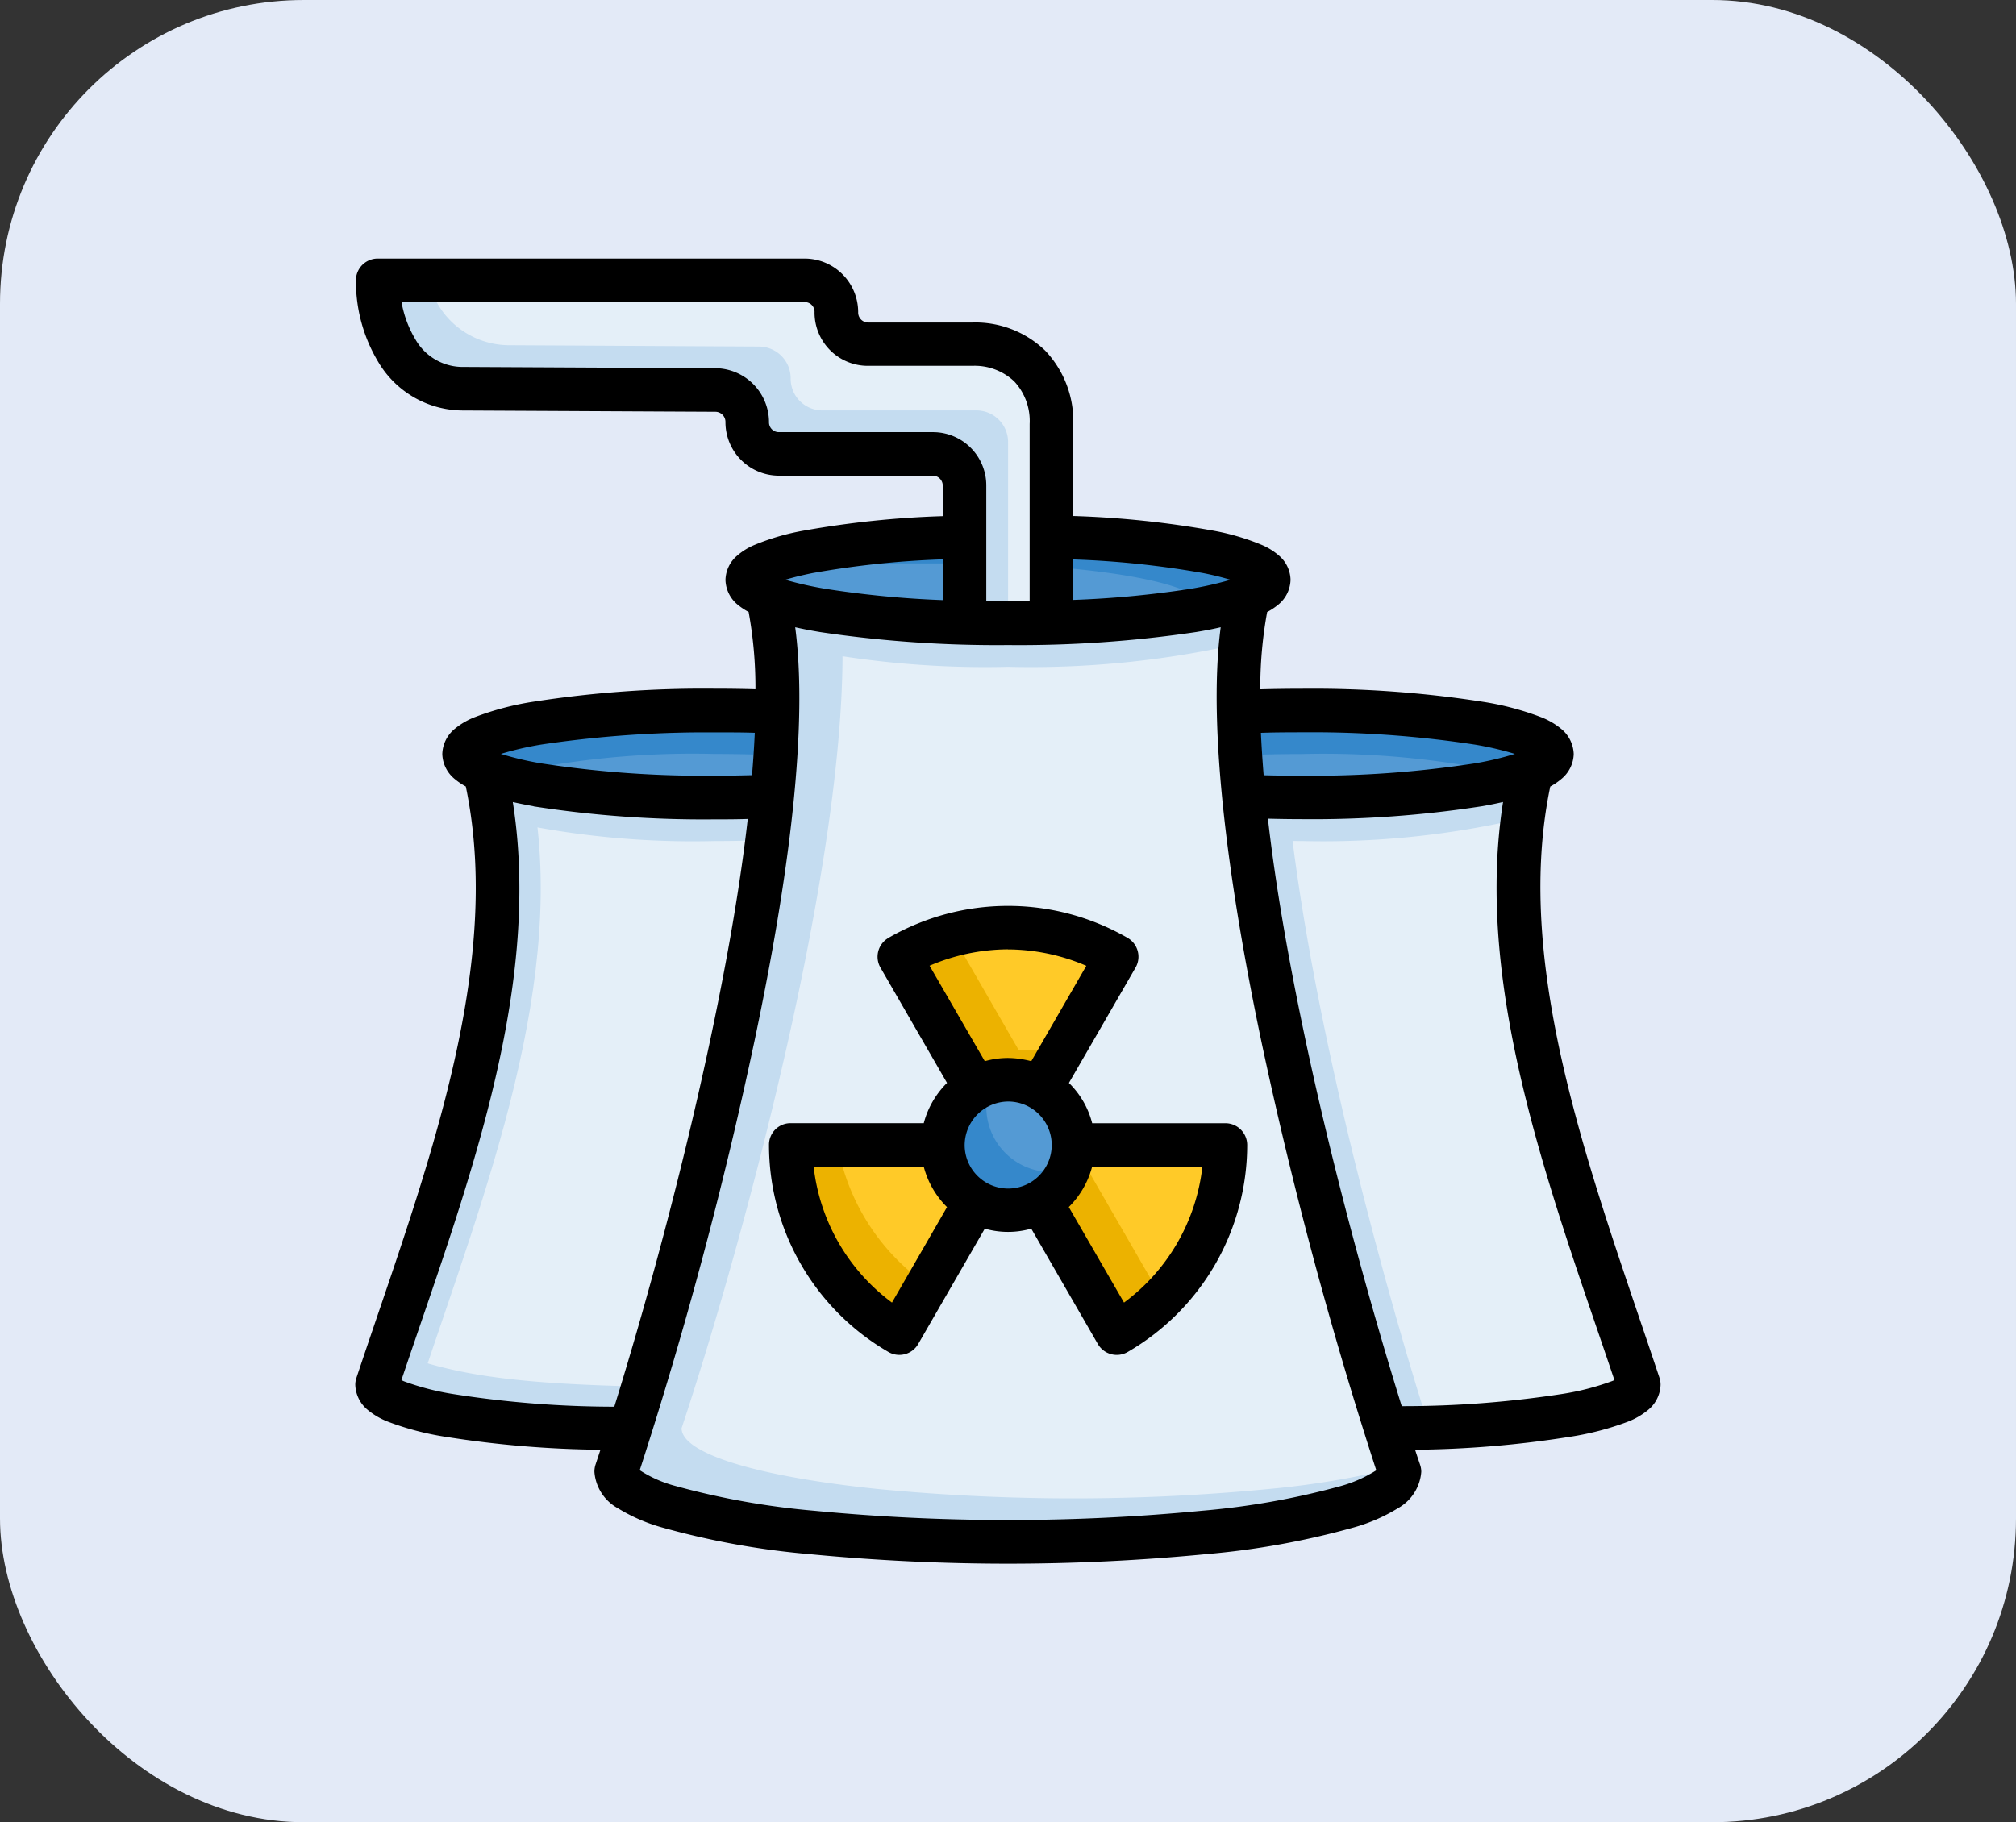 <svg xmlns="http://www.w3.org/2000/svg" width="73" height="66" viewBox="0 0 73 66">
  <rect x="0" y="0" width="73" height="66" fill="#333333" stroke="none"/>
  <g id="Grupo_1116422" data-name="Grupo 1116422" transform="translate(-192.051 -3058)">
    <rect id="Rectángulo_405684" data-name="Rectángulo 405684" width="73" height="66" rx="11" transform="translate(192.051 3058)" fill="#e3eaf7"/>
    <g id="layer2" transform="translate(204.387 3066.836)">
      <path id="path2334" d="M16.315,3.916c4.543.128,7.869.784,7.869,1.6s-4.228,1.524-9.444,1.524S5.3,6.338,5.3,5.469c0-.768,3.326-1.425,7.87-1.553" transform="translate(9.425 6.698)" fill="#549ad4"/>
      <path id="path2324" d="M9.222,4.7C10.8,11.788,6.06,29.134,3.7,36.221c0,.907,2.707,1.744,7.095,2.2a74.081,74.081,0,0,0,14.181,0c4.388-.453,7.09-1.29,7.09-2.2-2.361-7.087-7.1-24.432-5.522-31.519h-.488a34.119,34.119,0,0,1-8.171.788A34.108,34.108,0,0,1,9.722,4.7Z" transform="translate(6.276 8.252)" fill="#e4eff8"/>
      <path id="path2308" d="M13.162,6.076c-.735-.033-1.491-.049-2.25-.049A27.787,27.787,0,0,0,1.852,7.6a27.787,27.787,0,0,0,9.06,1.576c.7,0,1.406-.014,2.092-.043" transform="translate(2.616 10.872)" fill="#549ad4"/>
      <path id="path2301" d="M11.283,6.076c.735-.033,1.491-.049,2.25-.049,5,0,9.06.705,9.06,1.576s-4.056,1.576-9.06,1.576c-.7,0-1.406-.014-2.092-.043" transform="translate(21.267 10.872)" fill="#549ad4"/>
      <path id="path2282" d="M5.207,6.824A31.7,31.7,0,0,0,13,7.6c.7,0,1.394-.015,2.073-.043-.715,7.383-3.252,16.947-5.045,22.657-4.6-.276-9.238-.772-9.238-1.343C3.155,21.786,6.307,13.911,4.733,6.824Z" transform="translate(0.523 12.449)" fill="#e4eff8"/>
      <path id="path2286" d="M4.733,6.824C6.307,13.911,3.155,21.786.794,28.872c0,.572,4.636,1.067,9.238,1.343.011-.035.023-.077.034-.112-4.031-.287-7.7-.724-7.7-1.231,2.332-7,5.427-14.763,3.988-21.78-.437-.082-.823-.172-1.151-.268Z" transform="translate(0.523 12.449)" fill="#c4dcf0"/>
      <path id="path2229" d="M21.213,6.824a31.7,31.7,0,0,1-7.8.777c-.7,0-1.394-.015-2.073-.043.715,7.383,3.252,16.947,5.045,22.657,4.6-.276,9.238-.772,9.238-1.343-2.361-7.087-5.513-14.962-3.939-22.048Z" transform="translate(21.384 12.449)" fill="#e4eff8"/>
      <path id="path2278" d="M21.213,6.824a31.7,31.7,0,0,1-7.8.777c-.7,0-1.394-.015-2.073-.043.049.511.128,1.053.194,1.583.617.023,1.247.035,1.879.035a31.7,31.7,0,0,0,7.8-.777h.208c.067-.529.15-1.055.266-1.576Z" transform="translate(21.384 12.449)" fill="#c4dcf0"/>
      <path id="path2247" d="M11.315,6.824c.612,7.469,3.275,17.494,5.127,23.391.524-.031,1.024-.075,1.542-.112-1.851-5.91-4.485-15.854-5.093-23.279Z" transform="translate(21.33 12.449)" fill="#c4dcf0"/>
      <path id="path2317" d="M10.912,6.027c-5,0-9.06.705-9.06,1.576,0,.277.427.549,1.226.788A31.437,31.437,0,0,1,10.912,7.6c.731,0,1.459.016,2.168.046l.082-1.573c-.735-.033-1.491-.049-2.25-.049Z" transform="translate(2.616 10.872)" fill="#3588cb"/>
      <path id="path2129" d="M8.863,13.421,11.619,18.2a7.875,7.875,0,0,0,3.935-6.819H10.041" transform="translate(16.481 21.453)" fill="#ffca28"/>
      <path id="path2126" d="M9.222,4.7C10.8,11.788,6.06,29.134,3.7,36.221c0,.907,2.707,1.744,7.095,2.2a74.081,74.081,0,0,0,14.181,0c4.388-.453,7.09-1.29,7.09-2.2-.016-.048-.036-.119-.052-.168a30.9,30.9,0,0,1-4.67.789,74.081,74.081,0,0,1-14.181,0c-4.388-.453-7.091-1.29-7.095-2.2,2.2-6.609,6.461-22.131,5.75-29.943Z" transform="translate(6.276 8.252)" fill="#c4dcf0"/>
      <path id="path2133" d="M12.26,14.563l2.756-4.775a7.867,7.867,0,0,0-7.87,0L9.9,14.564" transform="translate(13.084 16.224)" fill="#ffca28"/>
      <path id="path2292" d="M4.733,6.824a18.136,18.136,0,0,1,.4,3.274A20.336,20.336,0,0,0,5,6.824Zm10.4,0-.023.431c.013-.14.036-.293.048-.431Zm-.057.734-.138.006q-.131,1.519-.254,3.121c.158-1.071.295-2.121.392-3.127ZM1.226,27.587c-.144.424-.293.866-.432,1.285,0,.572,4.636,1.067,9.238,1.343.124-.394.258-.848.388-1.277-4.167-.1-6.882-.337-9.194-1.351Z" transform="translate(0.523 12.449)" fill="#c4dcf0"/>
      <path id="path2298" d="M2.117,6.824c.116.521.2,1.047.266,1.576h.208a31.7,31.7,0,0,0,7.8.777c.632,0,1.261-.012,1.879-.035.066-.53.144-1.072.194-1.583-.679.028-1.375.043-2.073.043a31.7,31.7,0,0,1-7.8-.777Z" transform="translate(3.139 12.449)" fill="#c4dcf0"/>
      <path id="path2305" d="M13.533,6.027c-.759,0-1.515.017-2.25.049l.082,1.573c.709-.031,1.437-.046,2.168-.046a31.437,31.437,0,0,1,7.834.788c.8-.239,1.223-.511,1.226-.788,0-.87-4.056-1.576-9.06-1.576Z" transform="translate(21.267 10.872)" fill="#3588cb"/>
      <path id="path2331" d="M5.556,4.7a12.635,12.635,0,0,1,.231,1.576h.269a34.107,34.107,0,0,0,8.166.788,34.12,34.12,0,0,0,8.171-.788h.257A12.637,12.637,0,0,1,22.881,4.7h-.488a34.119,34.119,0,0,1-8.171.788A34.108,34.108,0,0,1,6.056,4.7Z" transform="translate(9.941 8.252)" fill="#c4dcf0"/>
      <path id="path2136" d="M11.336,11.377H5.824A7.875,7.875,0,0,0,9.76,18.2l2.756-4.777" transform="translate(10.472 21.453)" fill="#ffca28"/>
      <path id="ellipse2178" d="M12.4,12.946a2.361,2.361,0,1,1-2.361-2.362A2.362,2.362,0,0,1,12.4,12.946Z" transform="translate(14.129 19.884)" fill="#549ad4"/>
      <path id="ellipse2182" d="M7.674,12.876a2.36,2.36,0,0,0,4.619.685,2.359,2.359,0,0,1-2.942-2.942,2.362,2.362,0,0,0-1.677,2.257Z" transform="translate(14.129 19.954)" fill="#3588cb"/>
      <g id="Grupo_1116418" data-name="Grupo 1116418" transform="translate(16.296 25.203)">
        <path id="path2207" d="M10.042,11.377,8.863,13.421,11.619,18.2a7.871,7.871,0,0,0,2.368-2.11,7.871,7.871,0,0,1-.792.534l-2.756-4.776.269-.468Z" transform="translate(0.185 -3.75)" fill="#ecb200"/>
        <path id="path2219" d="M9.163,8.816a7.868,7.868,0,0,0-2.017.809L9.9,14.4l2.359,0,.909-1.576-1.693,0Z" transform="translate(-3.212 -8.816)" fill="#ecb200"/>
        <path id="path2213" d="M5.824,11.377A7.875,7.875,0,0,0,9.76,18.2l1.09-1.89a7.874,7.874,0,0,1-3.29-4.93Z" transform="translate(-5.824 -3.75)" fill="#ecb200"/>
      </g>
      <path id="path2345" d="M13.146,3.916C8.819,4.039,5.57,4.642,5.3,5.373a37.231,37.231,0,0,1,5.429-.5h3.15c4.543.128,7.868.784,7.869,1.553a.3.3,0,0,1-.028.1c1.567-.289,2.437-.664,2.44-1.054,0-.769-3.322-1.426-7.869-1.554Z" transform="translate(9.444 6.697)" fill="#3588cb"/>
      <path id="path2336" d="M22.051,13.2V8.237a1.148,1.148,0,0,0-1.145-1.156h-5.58a1.148,1.148,0,0,1-1.145-1.156,1.148,1.148,0,0,0-1.145-1.156l-9.1-.05C1.616,4.719.8,2.369.8.794H16.264A1.148,1.148,0,0,1,17.409,1.95a1.148,1.148,0,0,0,1.145,1.156h3.781A2.718,2.718,0,0,1,25.2,6v7.2" transform="translate(0.539 0.524)" fill="#e4eff8"/>
      <path id="path2340" d="M.8.794c0,1.575.815,3.925,3.137,3.925l9.1.049a1.149,1.149,0,0,1,1.146,1.156,1.149,1.149,0,0,0,1.145,1.157h5.579a1.147,1.147,0,0,1,1.145,1.156V13.2h1.576V6.661a1.147,1.147,0,0,0-1.145-1.156H16.9a1.149,1.149,0,0,1-1.145-1.157,1.149,1.149,0,0,0-1.146-1.156l-9.1-.049A3,3,0,0,1,2.64.794Z" transform="translate(0.539 0.524)" fill="#c4dcf0"/>
      <path id="path2546" d="M1.339.529a.787.787,0,0,0-.786.785,5.663,5.663,0,0,0,.82,2.979,3.57,3.57,0,0,0,3.1,1.739l9.1.046a.368.368,0,0,1,.36.377,1.936,1.936,0,0,0,1.931,1.937h5.576a.363.363,0,0,1,.362.366v1.1a34.689,34.689,0,0,0-5.007.52,8.535,8.535,0,0,0-1.81.523,2.326,2.326,0,0,0-.651.408,1.185,1.185,0,0,0-.4.86,1.2,1.2,0,0,0,.477.925,2.247,2.247,0,0,0,.361.235,15.208,15.208,0,0,1,.247,2.8c-.493-.015-.993-.021-1.494-.021a40.024,40.024,0,0,0-6.541.471,10.312,10.312,0,0,0-2.106.552,2.649,2.649,0,0,0-.739.425,1.224,1.224,0,0,0-.459.919,1.21,1.21,0,0,0,.459.912,2.331,2.331,0,0,0,.392.263C5.943,26.421,2.92,34.018.571,41.068a.786.786,0,0,0-.042.251,1.225,1.225,0,0,0,.46.919,2.648,2.648,0,0,0,.739.425,10.33,10.33,0,0,0,2.1.546,37.964,37.964,0,0,0,5.578.464c-.055.169-.128.389-.181.548a.828.828,0,0,0-.037.255,1.641,1.641,0,0,0,.846,1.314,6.287,6.287,0,0,0,1.611.7,28.91,28.91,0,0,0,5.344.965,74.647,74.647,0,0,0,14.341,0,28.921,28.921,0,0,0,5.345-.965,6.277,6.277,0,0,0,1.611-.7,1.653,1.653,0,0,0,.843-1.32.786.786,0,0,0-.042-.249c-.053-.159-.128-.378-.183-.548a37.944,37.944,0,0,0,5.581-.465,10.4,10.4,0,0,0,2.111-.546,2.648,2.648,0,0,0,.739-.425,1.224,1.224,0,0,0,.459-.919.785.785,0,0,0-.04-.251C45.41,34.019,42.4,26.352,43.8,19.652a2.248,2.248,0,0,0,.389-.263,1.211,1.211,0,0,0,.46-.912,1.225,1.225,0,0,0-.46-.919,2.648,2.648,0,0,0-.739-.425,10.3,10.3,0,0,0-2.1-.552A40.042,40.042,0,0,0,34.8,16.11c-.5,0-1.008.007-1.5.021a15.214,15.214,0,0,1,.248-2.8,2.311,2.311,0,0,0,.372-.242,1.2,1.2,0,0,0,.475-.925,1.184,1.184,0,0,0-.4-.86,2.334,2.334,0,0,0-.652-.408,8.52,8.52,0,0,0-1.808-.523,34.7,34.7,0,0,0-5.007-.52V6.519a3.718,3.718,0,0,0-1.012-2.651,3.641,3.641,0,0,0-2.64-1.023H19.094a.362.362,0,0,1-.355-.372A1.941,1.941,0,0,0,16.8.529ZM16.8,2.106a.353.353,0,0,1,.359.375,1.929,1.929,0,0,0,1.934,1.933h3.779a2.088,2.088,0,0,1,1.519.565,2.1,2.1,0,0,1,.557,1.54v6.428c-.263,0-.516,0-.785,0s-.522,0-.785,0V8.758a1.93,1.93,0,0,0-1.937-1.942H15.865a.355.355,0,0,1-.355-.366A1.958,1.958,0,0,0,13.574,4.5L4.468,4.454a1.972,1.972,0,0,1-1.763-1,3.965,3.965,0,0,1-.5-1.343Zm5,9.321V12.9a35.919,35.919,0,0,1-4.187-.4,12.654,12.654,0,0,1-1.514-.337c.273-.083.609-.167,1-.245a33.282,33.282,0,0,1,4.7-.494Zm4.722,0a33.327,33.327,0,0,1,4.7.492,10.261,10.261,0,0,1,1,.245,12.6,12.6,0,0,1-1.511.337,36.151,36.151,0,0,1-4.187.392ZM16.455,13.882c.286.064.568.119.9.174a43.425,43.425,0,0,0,6.81.472,43.425,43.425,0,0,0,6.81-.472c.327-.054.626-.111.891-.174-.508,3.848.388,9.832,1.471,14.993A153.879,153.879,0,0,0,37.5,44.418a4.809,4.809,0,0,1-1.3.574,27.8,27.8,0,0,1-5.025.892,73.476,73.476,0,0,1-14.016,0,28,28,0,0,1-5.042-.9,4.435,4.435,0,0,1-1.288-.569,154.612,154.612,0,0,0,4.155-15.545c.842-4,2.051-10.622,1.474-14.993Zm-1.46,3.825c-.022.487-.057,1.015-.1,1.534-.447.012-.914.02-1.368.02a38.782,38.782,0,0,1-6.269-.448A11.3,11.3,0,0,1,5.8,18.47a11.448,11.448,0,0,1,1.454-.337,40.581,40.581,0,0,1,5.663-.442c1.477,0,1.591,0,2.074.015Zm27.524.763a11.21,11.21,0,0,1-1.449.343,38.783,38.783,0,0,1-6.269.448c-.456,0-.929-.005-1.379-.017-.043-.519-.077-1.05-.1-1.537.514-.015.609-.018,2.062-.02a38.934,38.934,0,0,1,5.684.446,11.375,11.375,0,0,1,1.449.337Zm-35.533,1.9a40.022,40.022,0,0,0,6.541.471c.4,0,.816,0,1.213-.014-.275,2.429-.741,5.068-1.3,7.726-1.054,5.021-2.421,9.983-3.532,13.561a37.8,37.8,0,0,1-5.8-.453,9.374,9.374,0,0,1-1.78-.454A.992.992,0,0,1,2.2,41.15c2.219-6.6,5.128-13.978,4.033-20.936.245.055.472.1.75.151ZM46.124,41.148A.939.939,0,0,1,46,41.2a9.353,9.353,0,0,1-1.779.454,37.912,37.912,0,0,1-5.8.44c-1.113-3.578-2.491-8.527-3.545-13.548-.558-2.658-1.024-5.3-1.3-7.729.4.01.818.017,1.222.017a40.044,40.044,0,0,0,6.543-.471c.266-.046.525-.1.749-.151-1.082,6.871,1.813,14.334,4.031,20.933ZM19.837,25.134a.788.788,0,0,0-.291,1.077l2.41,4.176a3.187,3.187,0,0,0-.842,1.458l-4.818,0a.779.779,0,0,0-.786.788,8.663,8.663,0,0,0,4.327,7.5.788.788,0,0,0,1.076-.291l2.411-4.177a3.063,3.063,0,0,0,1.682,0l2.41,4.176a.791.791,0,0,0,1.082.291,8.669,8.669,0,0,0,4.327-7.5.789.789,0,0,0-.791-.785l-4.822,0a3.116,3.116,0,0,0-.842-1.459s1.608-2.783,2.413-4.179a.789.789,0,0,0-.291-1.077,8.668,8.668,0,0,0-8.654,0Zm4.327.417A7.256,7.256,0,0,1,27,26.145L25.007,29.6a3.44,3.44,0,0,0-.843-.117,3.114,3.114,0,0,0-.84.117l-2-3.458a7.3,7.3,0,0,1,2.838-.594Zm0,5.51a1.576,1.576,0,1,1-1.569,1.576A1.587,1.587,0,0,1,24.164,31.061Zm-3.05,2.363a3.2,3.2,0,0,0,.842,1.461l-1.993,3.458a7.112,7.112,0,0,1-2.836-4.918Zm6.1,0,3.988,0a7.109,7.109,0,0,1-2.837,4.919l-2-3.46a3.2,3.2,0,0,0,.845-1.462Z" transform="translate(0 0)"/>
    </g>
  </g>
</svg>
